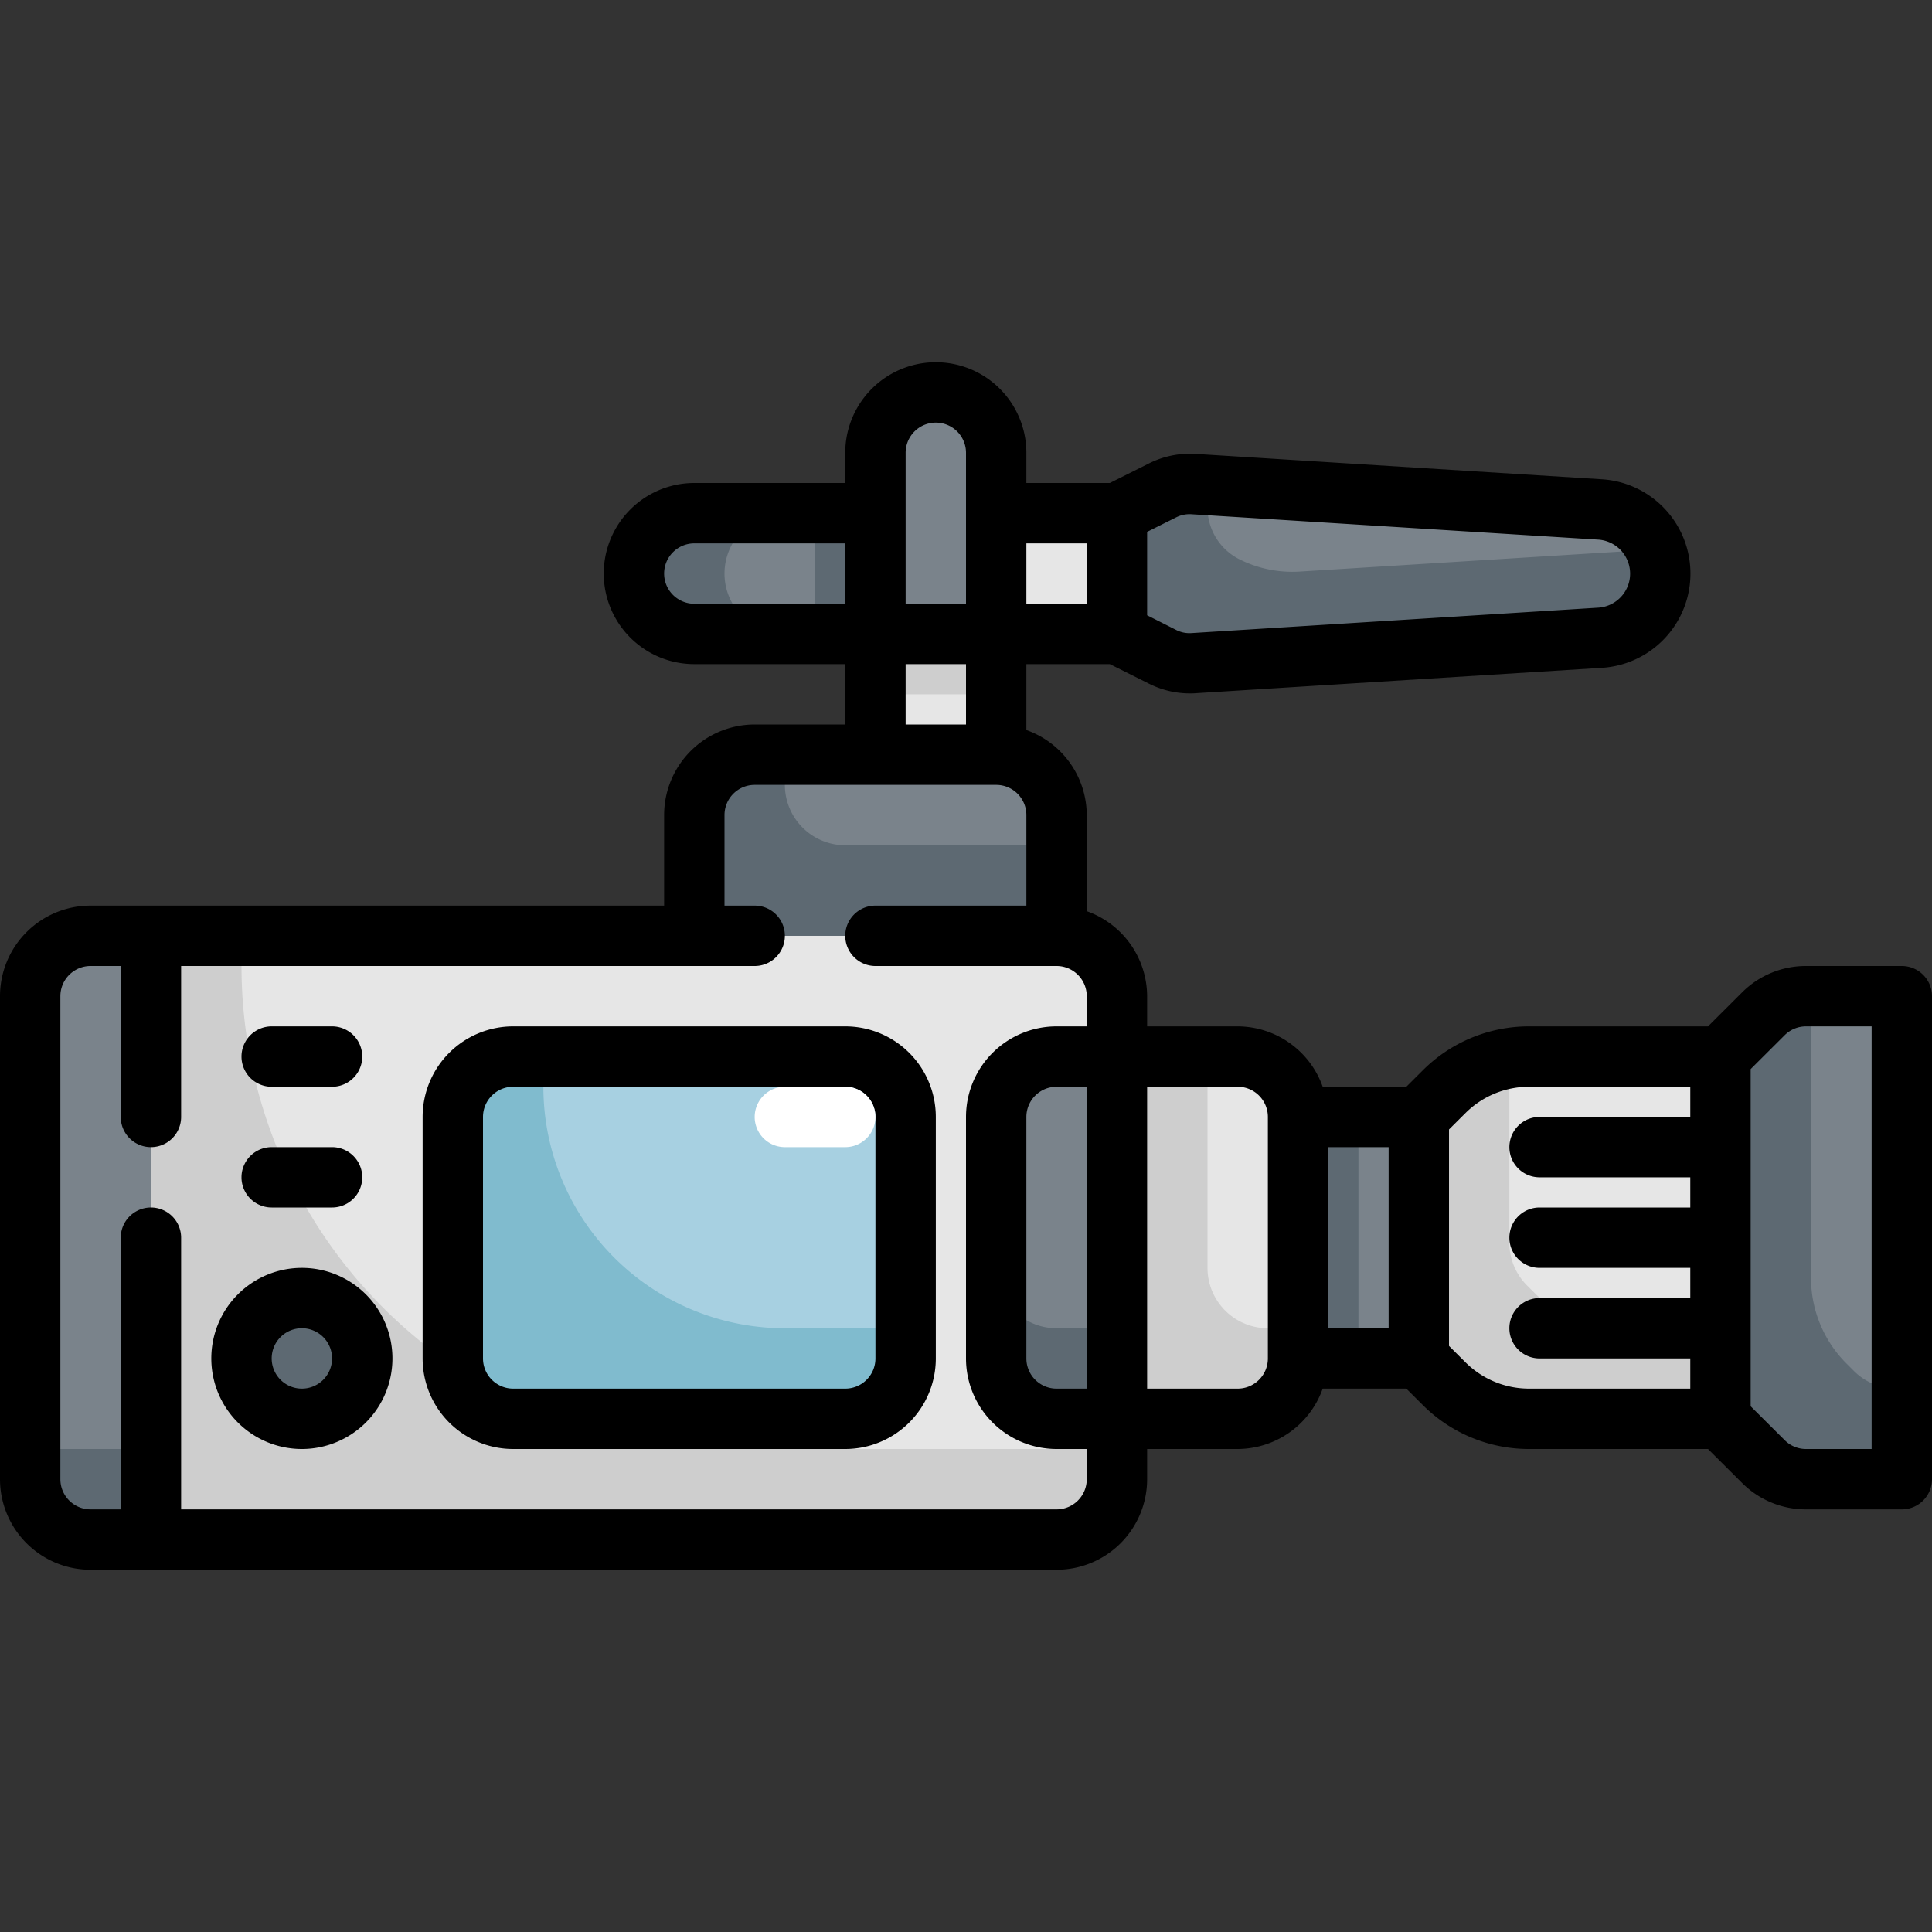 <svg xmlns="http://www.w3.org/2000/svg" viewBox="0 0 64 64"><rect x="0" y="0" width="64" height="64" fill="#333333" stroke="none"/><g id="Layer_31" data-name="Layer 31"><path d="M7,31H37a0,0,0,0,1,0,0V51a0,0,0,0,1,0,0H7a2,2,0,0,1-2-2V33a2,2,0,0,1,2-2Z" transform="translate(42 82) rotate(-180)" style="fill:#e6e6e6"/><path d="M8,32V31H5V51H35a2,2,0,0,0,2-2V48H24A16,16,0,0,1,8,32Z" style="fill:#cecece"/><path d="M1,31H3a2,2,0,0,1,2,2V49a2,2,0,0,1-2,2H1a0,0,0,0,1,0,0V31A0,0,0,0,1,1,31Z" transform="translate(6 82) rotate(-180)" style="fill:#7a838b"/><path d="M1,48H3a2,2,0,0,1,2,2v1a0,0,0,0,1,0,0H1a0,0,0,0,1,0,0V48A0,0,0,0,1,1,48Z" transform="translate(6 99) rotate(-180)" style="fill:#5d6972"/><path d="M33,35h2a2,2,0,0,1,2,2v8a2,2,0,0,1-2,2H33a0,0,0,0,1,0,0V35A0,0,0,0,1,33,35Z" transform="translate(70 82) rotate(-180)" style="fill:#7a838b"/><path d="M33,42v3a2,2,0,0,0,2,2h2V44H35A2,2,0,0,1,33,42Z" style="fill:#5d6972"/><path d="M39,35h4a0,0,0,0,1,0,0V47a0,0,0,0,1,0,0H39a2,2,0,0,1-2-2V37A2,2,0,0,1,39,35Z" transform="translate(80 82) rotate(-180)" style="fill:#e6e6e6"/><path d="M40,42V35H37V47h4a2,2,0,0,0,2-2V44H42A2,2,0,0,1,40,42Z" style="fill:#cecece"/><rect x="43" y="37" width="4" height="8" transform="translate(90 82) rotate(-180)" style="fill:#7a838b"/><rect x="43" y="37" width="2" height="8" transform="translate(88 82) rotate(-180)" style="fill:#5d6972"/><path d="M50.66,47h6.333V35H50.66a4,4,0,0,0-2.824,1.167L47,37v8l.836.833A4,4,0,0,0,50.66,47Z" style="fill:#e6e6e6"/><path d="M53.66,44a4,4,0,0,1-2.824-1.167l-.248-.247A2,2,0,0,1,50,41.17V35.065a4,4,0,0,0-2.164,1.1L47,37v8l.836.833A4,4,0,0,0,50.66,47h6.333V44Z" style="fill:#cecece"/><path d="M56.993,47l1.422,1.417A2,2,0,0,0,59.826,49H63V33H59.826a2,2,0,0,0-1.411.583L56.993,35Z" style="fill:#7a838b"/><path d="M62.826,46a2,2,0,0,1-1.411-.583l-.245-.245a4,4,0,0,1-1.177-2.833V33h-.167a2,2,0,0,0-1.411.583L56.993,35V47l1.422,1.417A2,2,0,0,0,59.826,49H63V46Z" style="fill:#5d6972"/><rect x="15" y="35" width="15" height="12" rx="2" transform="translate(45 82) rotate(-180)" style="fill:#a7d0e1"/><path d="M26,44a8,8,0,0,1-8-8V35H17a2,2,0,0,0-2,2v8a2,2,0,0,0,2,2H28a2,2,0,0,0,2-2V44Z" style="fill:#80bbce"/><path d="M23,25H35a0,0,0,0,1,0,0v4a2,2,0,0,1-2,2H25a2,2,0,0,1-2-2V25A0,0,0,0,1,23,25Z" transform="translate(58 56) rotate(-180)" style="fill:#7a838b"/><path d="M26,26V25H25a2,2,0,0,0-2,2v4H35V28H28A2,2,0,0,1,26,26Z" style="fill:#5d6972"/><path d="M29,13h4a0,0,0,0,1,0,0v6a2,2,0,0,1-2,2h0a2,2,0,0,1-2-2V13a0,0,0,0,1,0,0Z" transform="translate(62 34) rotate(-180)" style="fill:#7a838b"/><rect x="29" y="21" width="4" height="4" transform="translate(62 46) rotate(-180)" style="fill:#e6e6e6"/><rect x="29" y="21" width="4" height="2" transform="translate(62 44) rotate(-180)" style="fill:#cecece"/><rect x="33" y="17" width="4" height="4" transform="translate(70 38) rotate(-180)" style="fill:#e6e6e6"/><path d="M21,17h6a2,2,0,0,1,2,2v0a2,2,0,0,1-2,2H21a0,0,0,0,1,0,0V17a0,0,0,0,1,0,0Z" transform="translate(50 38) rotate(-180)" style="fill:#7a838b"/><rect x="27" y="17" width="2" height="4" transform="translate(56 38) rotate(-180)" style="fill:#5d6972"/><path d="M24,19a2,2,0,0,1,2-2H23a2,2,0,0,0,0,4h3A2,2,0,0,1,24,19Z" style="fill:#5d6972"/><path d="M39.54,21.966,53,21.125A2.129,2.129,0,0,0,55,19h0a2.129,2.129,0,0,0-2-2.125L39.54,16.034a2,2,0,0,0-1.018.206L37,17v4l1.522.76A2,2,0,0,0,39.54,21.966Z" style="fill:#7a838b"/><path d="M43.054,18.934a3.907,3.907,0,0,1-1.993-.405h0A1.916,1.916,0,0,1,40,16.815v-.753l-.46-.028a2,2,0,0,0-1.018.206L37,17v4l1.522.76a2,2,0,0,0,1.018.206l13.36-.835a2.2,2.2,0,0,0,2.047-1.667A2.143,2.143,0,0,0,54.84,18.2Z" style="fill:#5d6972"/><circle cx="10" cy="45" r="2" style="fill:#5d6972"/><path d="M63,32H59.827a2.985,2.985,0,0,0-2.119.875L56.58,34H50.66a4.97,4.97,0,0,0-3.53,1.458L46.586,36h-2.77A3,3,0,0,0,41,34H38V33a3,3,0,0,0-2-2.816V27a3,3,0,0,0-2-2.816V22h2.764l1.311.655a3.02,3.02,0,0,0,1.341.315c.062,0,.124,0,.187-.006l13.46-.841a3.129,3.129,0,0,0,0-6.246L39.6,15.036a3.019,3.019,0,0,0-1.528.31L36.764,16H34V15a3,3,0,0,0-6,0v1H23a3,3,0,0,0,0,6h5v2H25a3,3,0,0,0-3,3v3H3a3,3,0,0,0-3,3V49a3,3,0,0,0,3,3H35a3,3,0,0,0,3-3V48h3a3,3,0,0,0,2.816-2h2.77l.544.542A4.97,4.97,0,0,0,50.66,48h5.92l1.129,1.125A2.981,2.981,0,0,0,59.827,50H63a1,1,0,0,0,1-1V33A1,1,0,0,0,63,32ZM36,46H35a1,1,0,0,1-1-1V37a1,1,0,0,1,1-1h1Zm2.968-28.865a.986.986,0,0,1,.51-.1l13.46.841a1.129,1.129,0,0,1,0,2.254l-13.46.841a.967.967,0,0,1-.51-.1L38,20.382V17.618ZM36,18v2H34V18Zm-6-3a1,1,0,0,1,2,0v5H30V15Zm-8,4a1,1,0,0,1,1-1h5v2H23A1,1,0,0,1,22,19Zm8,3h2v2H30Zm5,28H6V41a1,1,0,0,0-2,0v9H3a1,1,0,0,1-1-1V33a1,1,0,0,1,1-1H4v5a1,1,0,0,0,2,0V32H25a1,1,0,0,0,0-2H24V27a1,1,0,0,1,1-1h8a1,1,0,0,1,1,1v3H29a1,1,0,0,0,0,2h6a1,1,0,0,1,1,1v1H35a3,3,0,0,0-3,3v8a3,3,0,0,0,3,3h1v1A1,1,0,0,1,35,50Zm6-4H38V36h3a1,1,0,0,1,1,1v8A1,1,0,0,1,41,46Zm3-8h2v6H44Zm4.542,7.125L48,44.585v-7.17l.542-.54A2.981,2.981,0,0,1,50.66,36h5.333v1H51a1,1,0,0,0,0,2h4.993v1H51a1,1,0,0,0,0,2h4.993v1H51a1,1,0,0,0,0,2h4.993v1H50.66A2.981,2.981,0,0,1,48.542,45.125ZM62,48H59.827a.992.992,0,0,1-.706-.292l-1.128-1.123V35.415l1.127-1.123A1,1,0,0,1,59.827,34H62Z"/><path d="M28,34H17a3,3,0,0,0-3,3v8a3,3,0,0,0,3,3H28a3,3,0,0,0,3-3V37A3,3,0,0,0,28,34Zm1,11a1,1,0,0,1-1,1H17a1,1,0,0,1-1-1V37a1,1,0,0,1,1-1H28a1,1,0,0,1,1,1Z"/><path d="M10,42a3,3,0,1,0,3,3A3,3,0,0,0,10,42Zm0,4a1,1,0,1,1,1-1A1,1,0,0,1,10,46Z"/><path d="M9,36h2a1,1,0,0,0,0-2H9a1,1,0,0,0,0,2Z"/><path d="M9,40h2a1,1,0,0,0,0-2H9a1,1,0,0,0,0,2Z"/><path d="M28,38H26a1,1,0,0,1,0-2h2a1,1,0,0,1,0,2Z" style="fill:#fff"/></g></svg>